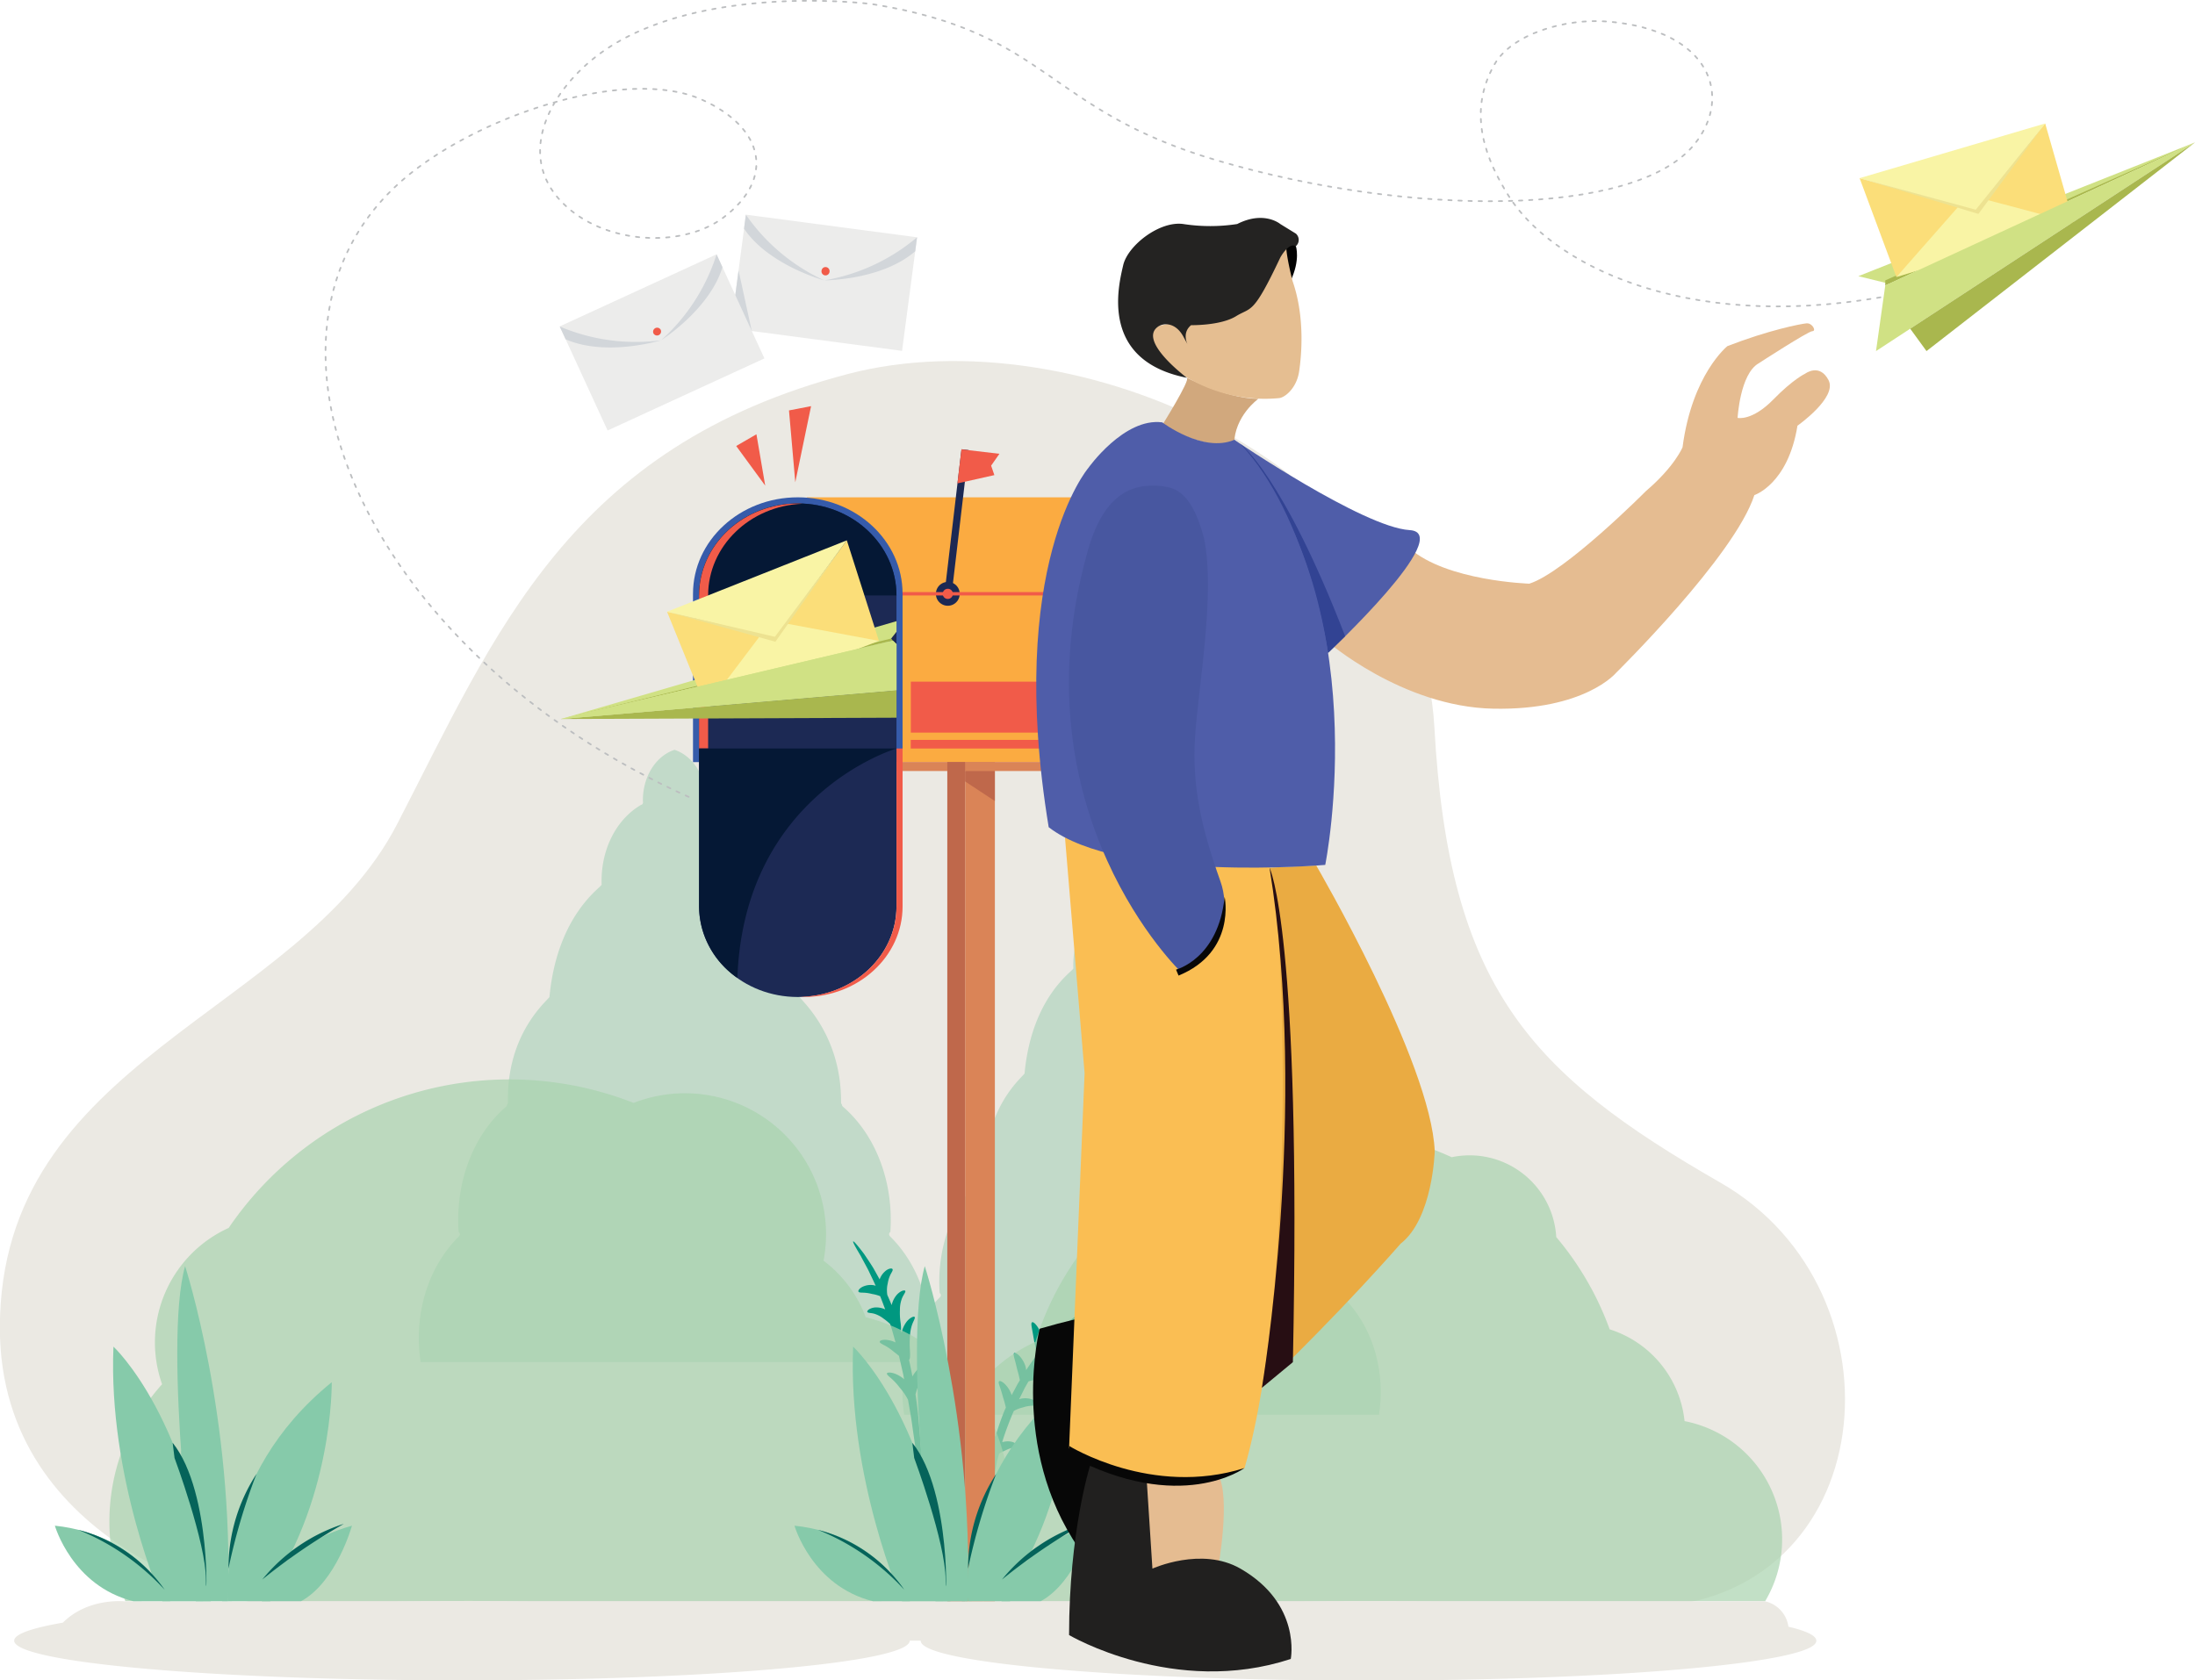 <svg xmlns="http://www.w3.org/2000/svg" viewBox="0 0 651.97 499.22"><defs><style>.cls-1{fill:#ebe9e3;}.cls-2{fill:#c2dac9;}.cls-3{fill:#009880;}.cls-4{fill:#a9d4af;opacity:0.7;}.cls-5{fill:#fbab41;}.cls-6{fill:#365baa;}.cls-7{fill:#1c2954;}.cls-8{fill:#051835;}.cls-9{fill:#f15b49;}.cls-10{fill:#da8457;}.cls-11{fill:#bf684b;}.cls-12{fill:#ececeb;}.cls-13{fill:#d2d6da;}.cls-14{fill:none;stroke:#bcbec0;stroke-linecap:round;stroke-linejoin:round;stroke-width:0.5px;stroke-dasharray:1 2;}.cls-15{fill:#d0e184;}.cls-16{fill:#a9b74e;}.cls-17{fill:#fbde79;}.cls-18{fill:#f9f4a5;}.cls-19{fill:#ede291;}.cls-20{fill:#86caaa;}.cls-21{fill:#05635a;}.cls-22{fill:#030303;}.cls-23{fill:#d1a87d;}.cls-24{fill:#e5be91;}.cls-25{fill:#070707;}.cls-26{fill:#242322;}.cls-27{fill:#eaab42;}.cls-28{fill:#fabe53;}.cls-29{fill:#e5bc91;}.cls-30{fill:#4f5da9;}.cls-31{fill:#324393;}.cls-32{fill:#4857a0;}.cls-33{fill:#270e13;}.cls-34{fill:#21201f;}</style></defs><title>message sent</title><g id="background"><path class="cls-1" d="M201,495.4s-74.56-15.29-74.58-81.54c0-80,88.73-93.05,118-149.68S295.6,152.06,378.5,130.4c67.38-17.6,169.73,27.37,174,104.9s28.5,103,85,135.43,47.53,124.28-22,126.13Z" transform="translate(-126.46 -19.33)"/><path class="cls-2" d="M536.12,439.65a.84.84,0,0,1,0-.42c1.86-13-2.11-25.78-10.39-34.16a.52.52,0,0,1-.17-.19l-.18-.18a.77.77,0,0,1,.13-1.18c.95-13.68-3.94-26.79-13.19-34.79a.89.89,0,0,1-.28-.61.76.76,0,0,1-.22-.61c.12-19.08-11.48-28.6-11.53-29.27-1.43-21.62-14.5-30.44-14.47-31.16.33-9.49-3.94-18.07-11-22.16a.6.6,0,0,1-.51-.47.79.79,0,0,1,0-.46c.16-6.67-3.47-12.61-8.77-14.35-5.29,1.74-8.92,7.68-8.77,14.35a.79.79,0,0,1,0,.46.61.61,0,0,1-.51.47c-7,4.09-11.29,12.67-11,22.16,0,.72-12.32,8.27-14.48,31.16-.06.67-12,9.71-11.52,29.27a.76.76,0,0,1-.23.61.85.85,0,0,1-.28.61c-9.25,8-14.14,21.11-13.18,34.79a.77.77,0,0,1,.13,1.18l-.18.18a.55.55,0,0,1-.18.19c-8.27,8.38-12.24,21.19-10.38,34.16a1,1,0,0,1,0,.42Z" transform="translate(-126.46 -19.33)"/><path class="cls-2" d="M402.27,424a1.1,1.1,0,0,1,0-.45c2-13.88-2.25-27.59-11.11-36.55a.61.61,0,0,1-.19-.2l-.18-.19a.82.82,0,0,1,.13-1.26c1-14.64-4.21-28.67-14.1-37.23a.85.85,0,0,1-.3-.66.81.81,0,0,1-.25-.64c.14-20.41-12.27-30.6-12.32-31.32-1.53-23.13-15.52-32.56-15.5-33.34.36-10.15-4.21-19.32-11.71-23.7a.64.64,0,0,1-.55-.51.79.79,0,0,1,0-.48c.17-7.14-3.72-13.5-9.38-15.36-5.67,1.86-9.55,8.22-9.39,15.36a.72.72,0,0,1,0,.48.64.64,0,0,1-.54.51c-7.51,4.38-12.08,13.55-11.72,23.7,0,.78-13.18,8.85-15.49,33.34-.07.72-12.8,10.39-12.33,31.32a.77.77,0,0,1-.24.64.93.93,0,0,1-.3.66c-9.9,8.56-15.13,22.59-14.11,37.23a.83.83,0,0,1,.14,1.26l-.19.19a.52.52,0,0,1-.19.2c-8.85,9-13.1,22.67-11.11,36.55a1,1,0,0,1,0,.45Z" transform="translate(-126.46 -19.33)"/><path class="cls-3" d="M444.3,413.11c2-2.06,3.28-3.44,3.13-3.61s-1.65.93-3.93,2.78c-1.07,1-2.36,2.15-3.69,3.49-1.05,1.17-2.24,2.37-3.35,3.71a12.39,12.39,0,0,0-.16-2,12,12,0,0,0-1.29-3.33c-.7-1.25-1.6-2.16-2-1.95s-.11,1.39.11,2.65.46,2.62.55,3.13.44,1.89.66,3.19c.05.24.1.48.14.71-1.15,1.48-2.22,3-3.22,4.54a7.82,7.82,0,0,0-.15-1,8.2,8.2,0,0,0-1.43-2.75c-.76-1-1.71-1.57-2-1.29s0,1.22.28,2.23.51,2.07.61,2.47.44,1.47.65,2.52c.07.28.12.56.18.82-.22.36-.46.74-.67,1.1-.63,1.19-1.24,2.29-1.77,3.32h0a8.27,8.27,0,0,0-1.59-2.83c-.83-1-1.85-1.58-2.16-1.28s.12,1.25.46,2.29.64,2.14.75,2.56a26.88,26.88,0,0,1,.74,2.64c0,.1.06.21.08.31l-.41.9a82.5,82.5,0,0,0-2.72,7.8,6.17,6.17,0,0,0-.48-.77c-.61-.87-1.41-1.42-1.76-1.17s-.18,1.1-.05,2c.16,1.08.28,1.86.32,2.13s.32,1.24.5,2.13c.06.27.12.53.18.77-.13.56-.26,1.13-.36,1.71-.36,2.14-.78,4.33-.95,6.49a67.77,67.77,0,0,0-.24,11.46c.3,3,.62,4.92.83,4.9s.29-2,.33-4.93a96,96,0,0,1,1-11.17c.27-2.1.77-4.21,1.2-6.28.17-.79.39-1.55.59-2.3a12.3,12.3,0,0,1,1.64-.81,10.48,10.48,0,0,1,1.82-.77c.78-.28,1.63-.33,1.79-.74s-.68-1.08-1.85-1.25a5.37,5.37,0,0,0-2.43.19c0-.06,0-.12,0-.18,1.13-3.63,2.35-6.57,3-8.16l.41-.94.53-.28a10.22,10.22,0,0,1,2.14-.76,9.79,9.79,0,0,1,2.27-.48c1-.12,1.9.08,2.15-.3s-.56-1.27-1.86-1.67a6.12,6.12,0,0,0-3.3-.1l-.37.14c.5-1,1.08-2.13,1.66-3.33.36-.65.75-1.33,1.14-2l.29-.09a18.09,18.09,0,0,1,2.38-.51,17.77,17.77,0,0,1,2.44-.43c1-.13,2-.07,2.2-.48s-.73-1.14-2-1.49a7.2,7.2,0,0,0-3.19-.2,2.26,2.26,0,0,0-.3.08c.9-1.47,1.88-2.92,2.91-4.32.82-.16,1.66-.22,2-.26a19.68,19.68,0,0,1,2.1-.31c.87-.1,1.75-.06,1.94-.46s-.55-1.11-1.62-1.5a6.31,6.31,0,0,0-2.25-.39c.7-.88,1.41-1.72,2.05-2.55C442.2,415.45,443.36,414.21,444.3,413.11Z" transform="translate(-126.46 -19.33)"/><path class="cls-3" d="M398.39,433.63c.31-1.24.77-2.48.93-2.95a31.16,31.16,0,0,1,1-3c.46-1.2,1-2.26.71-2.57s-1.44.38-2.39,1.52a9.53,9.53,0,0,0-1.17,1.67c-.36-1.93-.72-3.62-1-4.94.38-.2.32-1.59.25-3.06a28.85,28.85,0,0,1,0-3.65,12.67,12.67,0,0,1,.52-3.33c.37-1.3,1.15-2.34.9-2.69s-1.7.31-2.67,1.8a8.37,8.37,0,0,0-1.21,2.85c-.06-.2-.12-.4-.19-.6a11.77,11.77,0,0,0-.15-2.62,20.24,20.24,0,0,1-.16-3.52,9.34,9.34,0,0,1,.5-3.16c.4-1.23,1.28-2.12,1.09-2.51-.1-.18-.51-.19-1.07.05a4.83,4.83,0,0,0-1.74,1.48,7.13,7.13,0,0,0-1.23,2.69q-.62-1.51-1.29-3a7,7,0,0,1-.11-1.17,8.29,8.29,0,0,1,.24-2.32,8.73,8.73,0,0,1,.63-2.18c.34-.88,1-1.58.79-2s-1.39-.19-2.36.77a5.76,5.76,0,0,0-1.48,2.26c-.62-1.15-1.26-2.26-1.84-3.31-1-1.64-2-3.07-2.81-4.3-1.8-2.36-3-3.8-3.2-3.67s.73,1.79,2.23,4.29c.66,1.3,1.52,2.79,2.37,4.46.65,1.4,1.4,2.88,2.08,4.44a3.23,3.23,0,0,0-.57-.17,5.53,5.53,0,0,0-2.95.3c-1.13.42-1.82,1.26-1.58,1.62s1.09.23,2,.32a11.41,11.41,0,0,1,2,.35,11.19,11.19,0,0,1,2.06.52l.37.14c.53,1.3,1,2.61,1.49,3.92a6.34,6.34,0,0,0-2.73-.58,4.09,4.09,0,0,0-2,.54c-.47.3-.66.62-.57.81.21.38,1.3.23,2.35.62a8.45,8.45,0,0,1,2.42,1.32,17.92,17.92,0,0,1,2,1.63c.13.4.27.82.39,1.21.47,1.55.87,3,1.21,4.28a7.37,7.37,0,0,0-2.08-.68c-1.38-.27-2.6,0-2.61.46s1,.82,2,1.41A17.11,17.11,0,0,1,392,421c.26.21.88.65,1.51,1.21l0,.12c.32,1.42.92,3.85,1.54,6.83a8.78,8.78,0,0,0-2.31-1.5c-1.37-.64-2.73-.67-2.84-.26s.88,1.06,1.78,1.93a17.66,17.66,0,0,1,2,2.26,17.08,17.08,0,0,1,1.85,2.51c.24.38.44.76.63,1.1.48,2.71,1,5.55,1.35,8.33,1.28,8.55,2.14,16.3,2.6,16.26s.22-7.83-.63-16.5C399.28,440.07,398.85,436.73,398.39,433.63Z" transform="translate(-126.46 -19.33)"/><path class="cls-4" d="M650.75,495.07a35.83,35.83,0,0,0-23.93-53.51,32.11,32.11,0,0,0-22.25-27.27,90.09,90.09,0,0,0-15.86-27.41A25.8,25.8,0,0,0,563,362.59a26.37,26.37,0,0,0-5.37.56A90,90,0,0,0,434,418a48.53,48.53,0,0,0-15.24,77.07Z" transform="translate(-126.46 -19.33)"/><path class="cls-4" d="M163.7,495.07H418.32a56.94,56.94,0,0,0-34.72-84.39,37.47,37.47,0,0,0-12.53-16.79,42.51,42.51,0,0,0,.75-7.87,41.92,41.92,0,0,0-57.16-39,100.89,100.89,0,0,0-120.28,37.14A37.37,37.37,0,0,0,174.6,430.6a61.13,61.13,0,0,0-10.9,64.47Z" transform="translate(-126.46 -19.33)"/><path class="cls-1" d="M657.67,502.64a9,9,0,0,0-6.92-7.54H552.89Q543.14,495,533,495t-19.92.13H283.58q-9.75-.14-19.92-.13t-19.92.13h-80s-10.94-1.32-18.61,6.31h0c-9.24,1.6-14.46,3.42-14.46,5.35,0,6.51,59.56,11.79,133,11.79s133-5.28,133-11.79v0l3.28,0a.13.13,0,0,0,0,.06c0,6.51,59.55,11.79,133,11.79s133-5.28,133-11.79C666,505.31,663.05,503.92,657.67,502.64Z" transform="translate(-126.46 -19.33)"/><path class="cls-5" d="M451.73,167.09H366.11v78.65H479.58v-50C479.58,179.92,467.11,167.09,451.73,167.09Z" transform="translate(-126.46 -19.33)"/><path class="cls-6" d="M363.42,167.09c-17.19,0-31.12,12.83-31.12,28.67v50h62.25v-50C394.55,179.92,380.62,167.09,363.42,167.09Z" transform="translate(-126.46 -19.33)"/><path class="cls-7" d="M363.42,168.91c-16.19,0-29.32,12.24-29.32,27.34v47.66h58.64V196.25C392.74,181.15,379.62,168.91,363.42,168.91Z" transform="translate(-126.46 -19.33)"/><path class="cls-8" d="M363.42,168.91c-16.19,0-29.32,12.24-29.32,27.34h58.64C392.74,181.15,379.62,168.91,363.42,168.91Z" transform="translate(-126.46 -19.33)"/><path class="cls-7" d="M411.52,195.76a3.54,3.54,0,1,1-3.53-3.53A3.53,3.53,0,0,1,411.52,195.76Z" transform="translate(-126.46 -19.33)"/><path class="cls-9" d="M409.49,195.76a1.51,1.51,0,1,1-1.5-1.5A1.5,1.5,0,0,1,409.49,195.76Z" transform="translate(-126.46 -19.33)"/><rect class="cls-7" x="409.62" y="152.82" width="2.13" height="41.06" transform="translate(-103.37 -66.16) rotate(6.71)"/><polygon class="cls-9" points="285.57 133.5 296.85 134.83 294.39 138.35 295.35 141.16 284.38 143.62 285.57 133.5"/><rect class="cls-10" x="266.29" y="226.4" width="86.84" height="2.68"/><rect class="cls-10" x="286.67" y="226.4" width="8.83" height="249.33"/><rect class="cls-11" x="281.37" y="226.4" width="5.29" height="249.33"/><polygon class="cls-11" points="286.67 232.18 295.5 238 295.5 229.09 286.67 229.09 286.67 232.18"/><path class="cls-9" d="M364.77,169c-.45,0-.89-.07-1.35-.07-16.19,0-29.32,12.24-29.32,27.34v47.66h2.69V196.25C336.79,181.58,349.2,169.64,364.77,169Z" transform="translate(-126.46 -19.33)"/><path class="cls-7" d="M363.42,315.55c-16.19,0-29.32-12.05-29.32-26.91V241.72h58.64v46.92C392.74,303.5,379.62,315.55,363.42,315.55Z" transform="translate(-126.46 -19.33)"/><path class="cls-8" d="M334.1,288.64a26.12,26.12,0,0,0,11.38,21.24c2-54.88,47.26-68.16,47.26-68.16H334.1Z" transform="translate(-126.46 -19.33)"/><path class="cls-9" d="M392.74,241.72v46.92c0,14.58-12.64,26.42-28.41,26.86.3,0,.6.05.9.05,16.2,0,29.32-12.05,29.32-26.91V241.72Z" transform="translate(-126.46 -19.33)"/><rect class="cls-9" x="270.51" y="219.83" width="80.02" height="2.56"/><rect class="cls-9" x="268.09" y="175.92" width="85.03" height="1"/><path class="cls-9" d="M467.06,221.86H397V237h80v-4.72C477,221.69,467.06,221.86,467.06,221.86Z" transform="translate(-126.46 -19.33)"/><path class="cls-12" d="M446.31,170.48s22.28-.35,27.77,18.87C474.08,189.35,473.39,170.13,446.31,170.48Z" transform="translate(-126.46 -19.33)"/><rect class="cls-12" x="297.48" y="104.06" width="51.27" height="34.04" transform="translate(-147.5 126.69) rotate(-24.69)"/><path class="cls-9" d="M322.72,117.35a1.2,1.2,0,0,1-2.18,1,1.2,1.2,0,0,1,2.18-1Z" transform="translate(-126.46 -19.33)"/><path class="cls-13" d="M292.71,116.33a57.7,57.7,0,0,0,30.11,4.1s-16.3,5-28.36-.3Z" transform="translate(-126.46 -19.33)"/><path class="cls-13" d="M339.3,94.91a57.65,57.65,0,0,1-16.48,25.52s14.4-9.11,18.23-21.72Z" transform="translate(-126.46 -19.33)"/><rect class="cls-12" x="345.57" y="86.32" width="51.28" height="34.04" transform="translate(-109.72 -67.08) rotate(7.53)"/><path class="cls-9" d="M372.86,100a1.2,1.2,0,1,1-2.37-.31,1.18,1.18,0,0,1,1.34-1A1.21,1.21,0,0,1,372.86,100Z" transform="translate(-126.46 -19.33)"/><path class="cls-13" d="M348,83.11a57.65,57.65,0,0,0,23.28,19.52s-16.46-4.45-23.83-15.37Z" transform="translate(-126.46 -19.33)"/><path class="cls-13" d="M398.85,89.82a57.61,57.61,0,0,1-27.55,12.81s17.05,0,27-8.65Z" transform="translate(-126.46 -19.33)"/><polygon class="cls-13" points="223.3 98.34 219.37 80.34 218.4 87.67 223.3 98.34"/><polygon class="cls-9" points="218.67 132.51 224.68 129.03 227.29 144.29 218.67 132.51"/><polygon class="cls-9" points="236.22 143.28 234.35 121.94 240.91 120.67 236.22 143.28"/><path class="cls-14" d="M685,107.67c-59,10.18-98-10.21-110.47-30.19-6.38-10.2-12.57-24.29-4.18-39,5-8.86,20.7-13.84,33.87-12.73,30.07,2.55,37.17,22.06,25.5,36.48C612.11,84,544.93,83.77,488,67c-51.06-15-49.76-37.89-102-46.37-4-.66-56.13-6.19-83.62,16.39-14.73,12.1-23,31.56-6.12,45,12.87,10.19,33.68,10.46,45,2,15.47-11.59,12.3-26.69-6.28-35.06-22.66-10.21-67.8,5.15-89.47,24.32-50.79,44.9-12.12,139.17,86.13,183.1" transform="translate(-126.46 -19.33)"/><polygon class="cls-15" points="651.97 42.31 551.97 82.06 561.08 84.29 651.97 42.31"/><polygon class="cls-16" points="559.97 84.81 559.97 83.31 651.97 42.31 559.97 84.81"/><polygon class="cls-17" points="552.35 52.93 563.28 82.32 583.44 61.68 552.35 52.93"/><polyline class="cls-17" points="587.64 60.99 607.47 36.68 615.93 66.21"/><polygon class="cls-18" points="615.93 66.21 584.72 57.94 563.28 82.32 615.93 66.21"/><polygon class="cls-18" points="552.35 52.93 586.85 62.68 607.47 36.68 552.35 52.93"/><polygon class="cls-19" points="552.35 52.93 586.85 62.31 607.19 37.05 587.64 63.56 552.35 52.93"/><polygon class="cls-15" points="559.97 84.81 557.22 104.31 651.97 42.31 559.97 84.81"/><polygon class="cls-16" points="567.38 97.66 651.97 42.31 572.22 104.31 567.38 97.66"/><polygon class="cls-15" points="166.57 213.63 266.29 184.55 266.29 187.7 264 190.61 166.57 213.63"/><polygon class="cls-16" points="265.19 190.33 264.71 189.71 166.57 213.63 265.19 190.33"/><polygon class="cls-17" points="251.53 160.54 261.06 190.41 232.46 186.6 251.53 160.54"/><polyline class="cls-17" points="228.73 188.65 198.13 181.75 209.68 210.21"/><polygon class="cls-18" points="209.68 210.21 229.14 184.45 261.06 190.41 209.68 210.21"/><polygon class="cls-18" points="251.53 160.54 230.39 189.49 198.13 181.75 251.53 160.54"/><polygon class="cls-19" points="251.53 160.54 230.16 189.2 198.57 181.87 230.31 190.67 251.53 160.54"/><polygon class="cls-15" points="265.19 190.33 266.29 191.38 266.29 205.1 166.57 213.63 265.19 190.33"/><polygon class="cls-16" points="266.29 205.1 166.57 213.63 266.29 213.24 266.29 205.1"/><path class="cls-20" d="M404.33,495.07s-9.87-75.85-3.19-99.56c0,0,14.54,44.93,12.74,99.55Z" transform="translate(-126.46 -19.33)"/><path class="cls-20" d="M400.35,455.7a173.35,173.35,0,0,1,8.42,39.36h0c3.27-21-8.82-44.85-8.82-44.86C400.07,452.05,400.21,453.88,400.35,455.7Z" transform="translate(-126.46 -19.33)"/><path class="cls-20" d="M412.15,495.06h1.73c.16-5,.19-9.94.1-14.76A75.2,75.2,0,0,0,412.15,495.06Z" transform="translate(-126.46 -19.33)"/><path class="cls-20" d="M423.9,495.07s3.48-15.84,26.8-22.44c0,0-4.63,16.75-15.11,22.43Z" transform="translate(-126.46 -19.33)"/><path class="cls-20" d="M396.69,495.06s-8.86-19.79-34.25-22.43c0,0,5.13,17.92,23.3,22.44Z" transform="translate(-126.46 -19.33)"/><path class="cls-20" d="M423.9,495.06h2.5c5.83-3.81,9.8-15.76,9.83-15.83C425.83,486.4,423.91,495,423.9,495.06Z" transform="translate(-126.46 -19.33)"/><path class="cls-20" d="M413.92,495.07S410.11,458,444.67,430c0,0,.51,36.17-20.77,65.05Z" transform="translate(-126.46 -19.33)"/><path class="cls-20" d="M373.41,475.08c.13.1,17.59,14.09,23.28,20A41.68,41.68,0,0,0,373.41,475.08Z" transform="translate(-126.46 -19.33)"/><path class="cls-20" d="M394.38,495.07s-16.15-36.73-14.52-75.64c0,0,23.42,21.69,28.91,75.64Z" transform="translate(-126.46 -19.33)"/><path class="cls-21" d="M397.45,448l.55,4.5s9.33,25.13,9.33,36.13S409.45,463,397.45,448Z" transform="translate(-126.46 -19.33)"/><path class="cls-21" d="M369.41,473.86a44.81,44.81,0,0,1,25.67,17.82A71.19,71.19,0,0,0,369.41,473.86Z" transform="translate(-126.46 -19.33)"/><path class="cls-21" d="M422.35,457.25A51.33,51.33,0,0,0,414,485.39,179.53,179.53,0,0,1,422.35,457.25Z" transform="translate(-126.46 -19.33)"/><path class="cls-21" d="M448.29,472.08a51.29,51.29,0,0,0-24.22,16.55A179.93,179.93,0,0,1,448.29,472.08Z" transform="translate(-126.46 -19.33)"/><path class="cls-20" d="M184.63,495.07s-9.88-75.85-3.19-99.56c0,0,14.54,44.93,12.73,99.55Z" transform="translate(-126.46 -19.33)"/><path class="cls-20" d="M180.64,455.7a173.31,173.31,0,0,1,8.43,39.36h0c3.26-21-8.82-44.85-8.83-44.86C180.37,452.05,180.5,453.88,180.64,455.7Z" transform="translate(-126.46 -19.33)"/><path class="cls-20" d="M192.44,495.06h1.73c.17-5,.19-9.94.11-14.76A74.87,74.87,0,0,0,192.44,495.06Z" transform="translate(-126.46 -19.33)"/><path class="cls-20" d="M204.2,495.07s3.47-15.84,26.8-22.44c0,0-4.63,16.75-15.11,22.43Z" transform="translate(-126.46 -19.33)"/><path class="cls-20" d="M177,495.06s-8.85-19.79-34.24-22.43c0,0,5.12,17.92,23.29,22.44Z" transform="translate(-126.46 -19.33)"/><path class="cls-20" d="M204.2,495.06h2.5c5.82-3.81,9.8-15.76,9.82-15.83C206.13,486.4,204.21,495,204.2,495.06Z" transform="translate(-126.46 -19.33)"/><path class="cls-20" d="M194.22,495.07S190.41,458,225,430c0,0,.52,36.17-20.76,65.05Z" transform="translate(-126.46 -19.33)"/><path class="cls-20" d="M153.71,475.08c.13.1,17.58,14.09,23.27,20A41.64,41.64,0,0,0,153.71,475.08Z" transform="translate(-126.46 -19.33)"/><path class="cls-20" d="M174.67,495.07s-16.15-36.73-14.51-75.64c0,0,23.41,21.69,28.91,75.64Z" transform="translate(-126.46 -19.33)"/><path class="cls-21" d="M177.74,448l.56,4.5s9.33,25.13,9.33,36.13S189.74,463,177.74,448Z" transform="translate(-126.46 -19.33)"/><path class="cls-21" d="M149.7,473.86a44.82,44.82,0,0,1,25.68,17.82A71.18,71.18,0,0,0,149.7,473.86Z" transform="translate(-126.46 -19.33)"/><path class="cls-21" d="M202.65,457.25a51.39,51.39,0,0,0-8.33,28.14A180.12,180.12,0,0,1,202.65,457.25Z" transform="translate(-126.46 -19.33)"/><path class="cls-21" d="M228.59,472.08a51.35,51.35,0,0,0-24.23,16.55A180.34,180.34,0,0,1,228.59,472.08Z" transform="translate(-126.46 -19.33)"/><polygon class="cls-15" points="166.57 213.63 265.19 190.33 266.29 191.38 266.29 205.1 166.57 213.63"/></g><g id="boy"><path class="cls-22" d="M511.37,92.47s1.42,4-1.6,10.38c0,0-2.4-5.8-1.74-8.89C508,94,509.41,89.63,511.37,92.47Z" transform="translate(-126.46 -19.33)"/><path class="cls-23" d="M500.21,137.84s-7.07,5-7.2,13.52c0,0-8.13,1.73-21.33-5.74,0,0,8.31-13.28,7.33-14S489.81,137.66,500.21,137.84Z" transform="translate(-126.46 -19.33)"/><path class="cls-24" d="M508.19,91.51s-8.27,19.58-38.41,24.78c0,0-4.53,3.33,5.07,12.4a45.29,45.29,0,0,0,31.47,8.93c1.76-.13,5.25-2.93,6-7.86s1.76-16.34-1.93-26.91c0,0-2.28-8.79-1.85-11.34" transform="translate(-126.46 -19.33)"/><path class="cls-25" d="M485.26,406.05s-20.66-.5-50,8.06c0,0-9,35.15,11.6,65.2,0,0,16.62-1.44,21.59-21.86,3.15-13-7.32-25.1-7.32-25.1l25.76-9.25Z" transform="translate(-126.46 -19.33)"/><path class="cls-26" d="M506.74,85.89s-4.8-4.08-12.8,0a52.63,52.63,0,0,1-16,0c-7.08-1-16.53,6.4-17.87,12.26s-7.2,28.27,18.94,33.43c0,0-14.47-10.8-8.71-15.11,1.78-1.34,5.36-1.33,7.64,2.85l1.25,2.31s-1.78-3.38,1.06-5.69c0,0,8.72.18,13.34-2.66s5-.18,13.15-17.43c0,0,2.49-4.62,4.63-3.38a2.49,2.49,0,0,0,0-3.73Z" transform="translate(-126.46 -19.33)"/><path class="cls-27" d="M503.54,277.12l13.88-.63s34.13,58.46,35.19,84.87c0,0-.53,20-10.13,27.48,0,0-17.34,20-41.21,42.82S486.5,280.8,503.54,277.12Z" transform="translate(-126.46 -19.33)"/><path class="cls-28" d="M442.47,264.3l6.14,73.87L444,449.64s28.12,16.72,52.12,5.87c16.53-57.6,11.2-173.3,7.46-178.39S442.31,260.51,442.47,264.3Z" transform="translate(-126.46 -19.33)"/><path class="cls-29" d="M545.15,182.25l-24.83,27.38s22.52,19.73,49.72,20.26,36.44-10.66,36.44-10.66,35.21-34.67,41.07-52.8c0,0,10-3.22,12.8-20.62,0,0,11.91-8.36,9.24-13.52s-6.93-1.95-6.93-1.95-3.61,1.67-9.42,7.63c-6.4,6.56-10.67,5.52-10.67,5.52s.71-13,6.22-16.19c0,0,14.76-9.58,16-9.58s0-2.49-1.77-2.32-11.2,2-23.47,6.76c0,0-10.49,8.36-13.33,30.05,0,0-2.29,5.69-10.85,13,0,0-24,24.16-34.67,27.54C580.7,192.73,556.17,192,545.15,182.25Z" transform="translate(-126.46 -19.33)"/><path class="cls-30" d="M493.09,150s38.19,26,52.06,26.83-24.23,36.49-24.23,36.49S487.44,158.37,493.09,150Z" transform="translate(-126.46 -19.33)"/><path class="cls-31" d="M520.92,213.32s-5.78-40.66-26.06-62.14c0,0,12.57,9.11,31.15,57.19Z" transform="translate(-126.46 -19.33)"/><path class="cls-30" d="M471.68,144.82S483.81,154,493.09,150c43,47.36,27,126.3,27,126.3s-60.81,5.33-82.14-11.2c-12.8-77.87,11.73-106.68,11.73-106.68S460.34,143.32,471.68,144.82Z" transform="translate(-126.46 -19.33)"/><path class="cls-32" d="M471.68,163.76c2.3.57,8.4,0,12.4,15.47,3.46,16.53-1.8,45-2.67,59.2s1.71,26.4,7.52,42.67-11.52,27.2-11.52,27.2-49.6-47.2-28-124.81C454,166.83,461.94,162.69,471.68,163.76Z" transform="translate(-126.46 -19.33)"/><path class="cls-33" d="M501.27,431.66s14-82.29,2.27-154.54c0,0,9.6,18.91,6.94,146.92Z" transform="translate(-126.46 -19.33)"/><path class="cls-25" d="M475.77,307.41s12.57-3.14,14.44-21.63c0,0,3.49,16.36-13.69,23.41Z" transform="translate(-126.46 -19.33)"/><path class="cls-29" d="M488.24,457.38s-16.81,4.49-21.2.69,0,27.32,0,27.32h21.2S492.14,464.06,488.24,457.38Z" transform="translate(-126.46 -19.33)"/><path class="cls-34" d="M450.22,454.85S444,474.53,444,505.12c0,0,31.22,18.48,65.85,7.11,0,0,3.26-16.36-14.95-26.84-11.57-6.66-26.14,0-26.14,0L467,458.07Z" transform="translate(-126.46 -19.33)"/><path class="cls-25" d="M444,448.92s24.53,15.3,52.09,6.59c0,0-19,14-52.12-3.73Z" transform="translate(-126.46 -19.33)"/></g></svg>